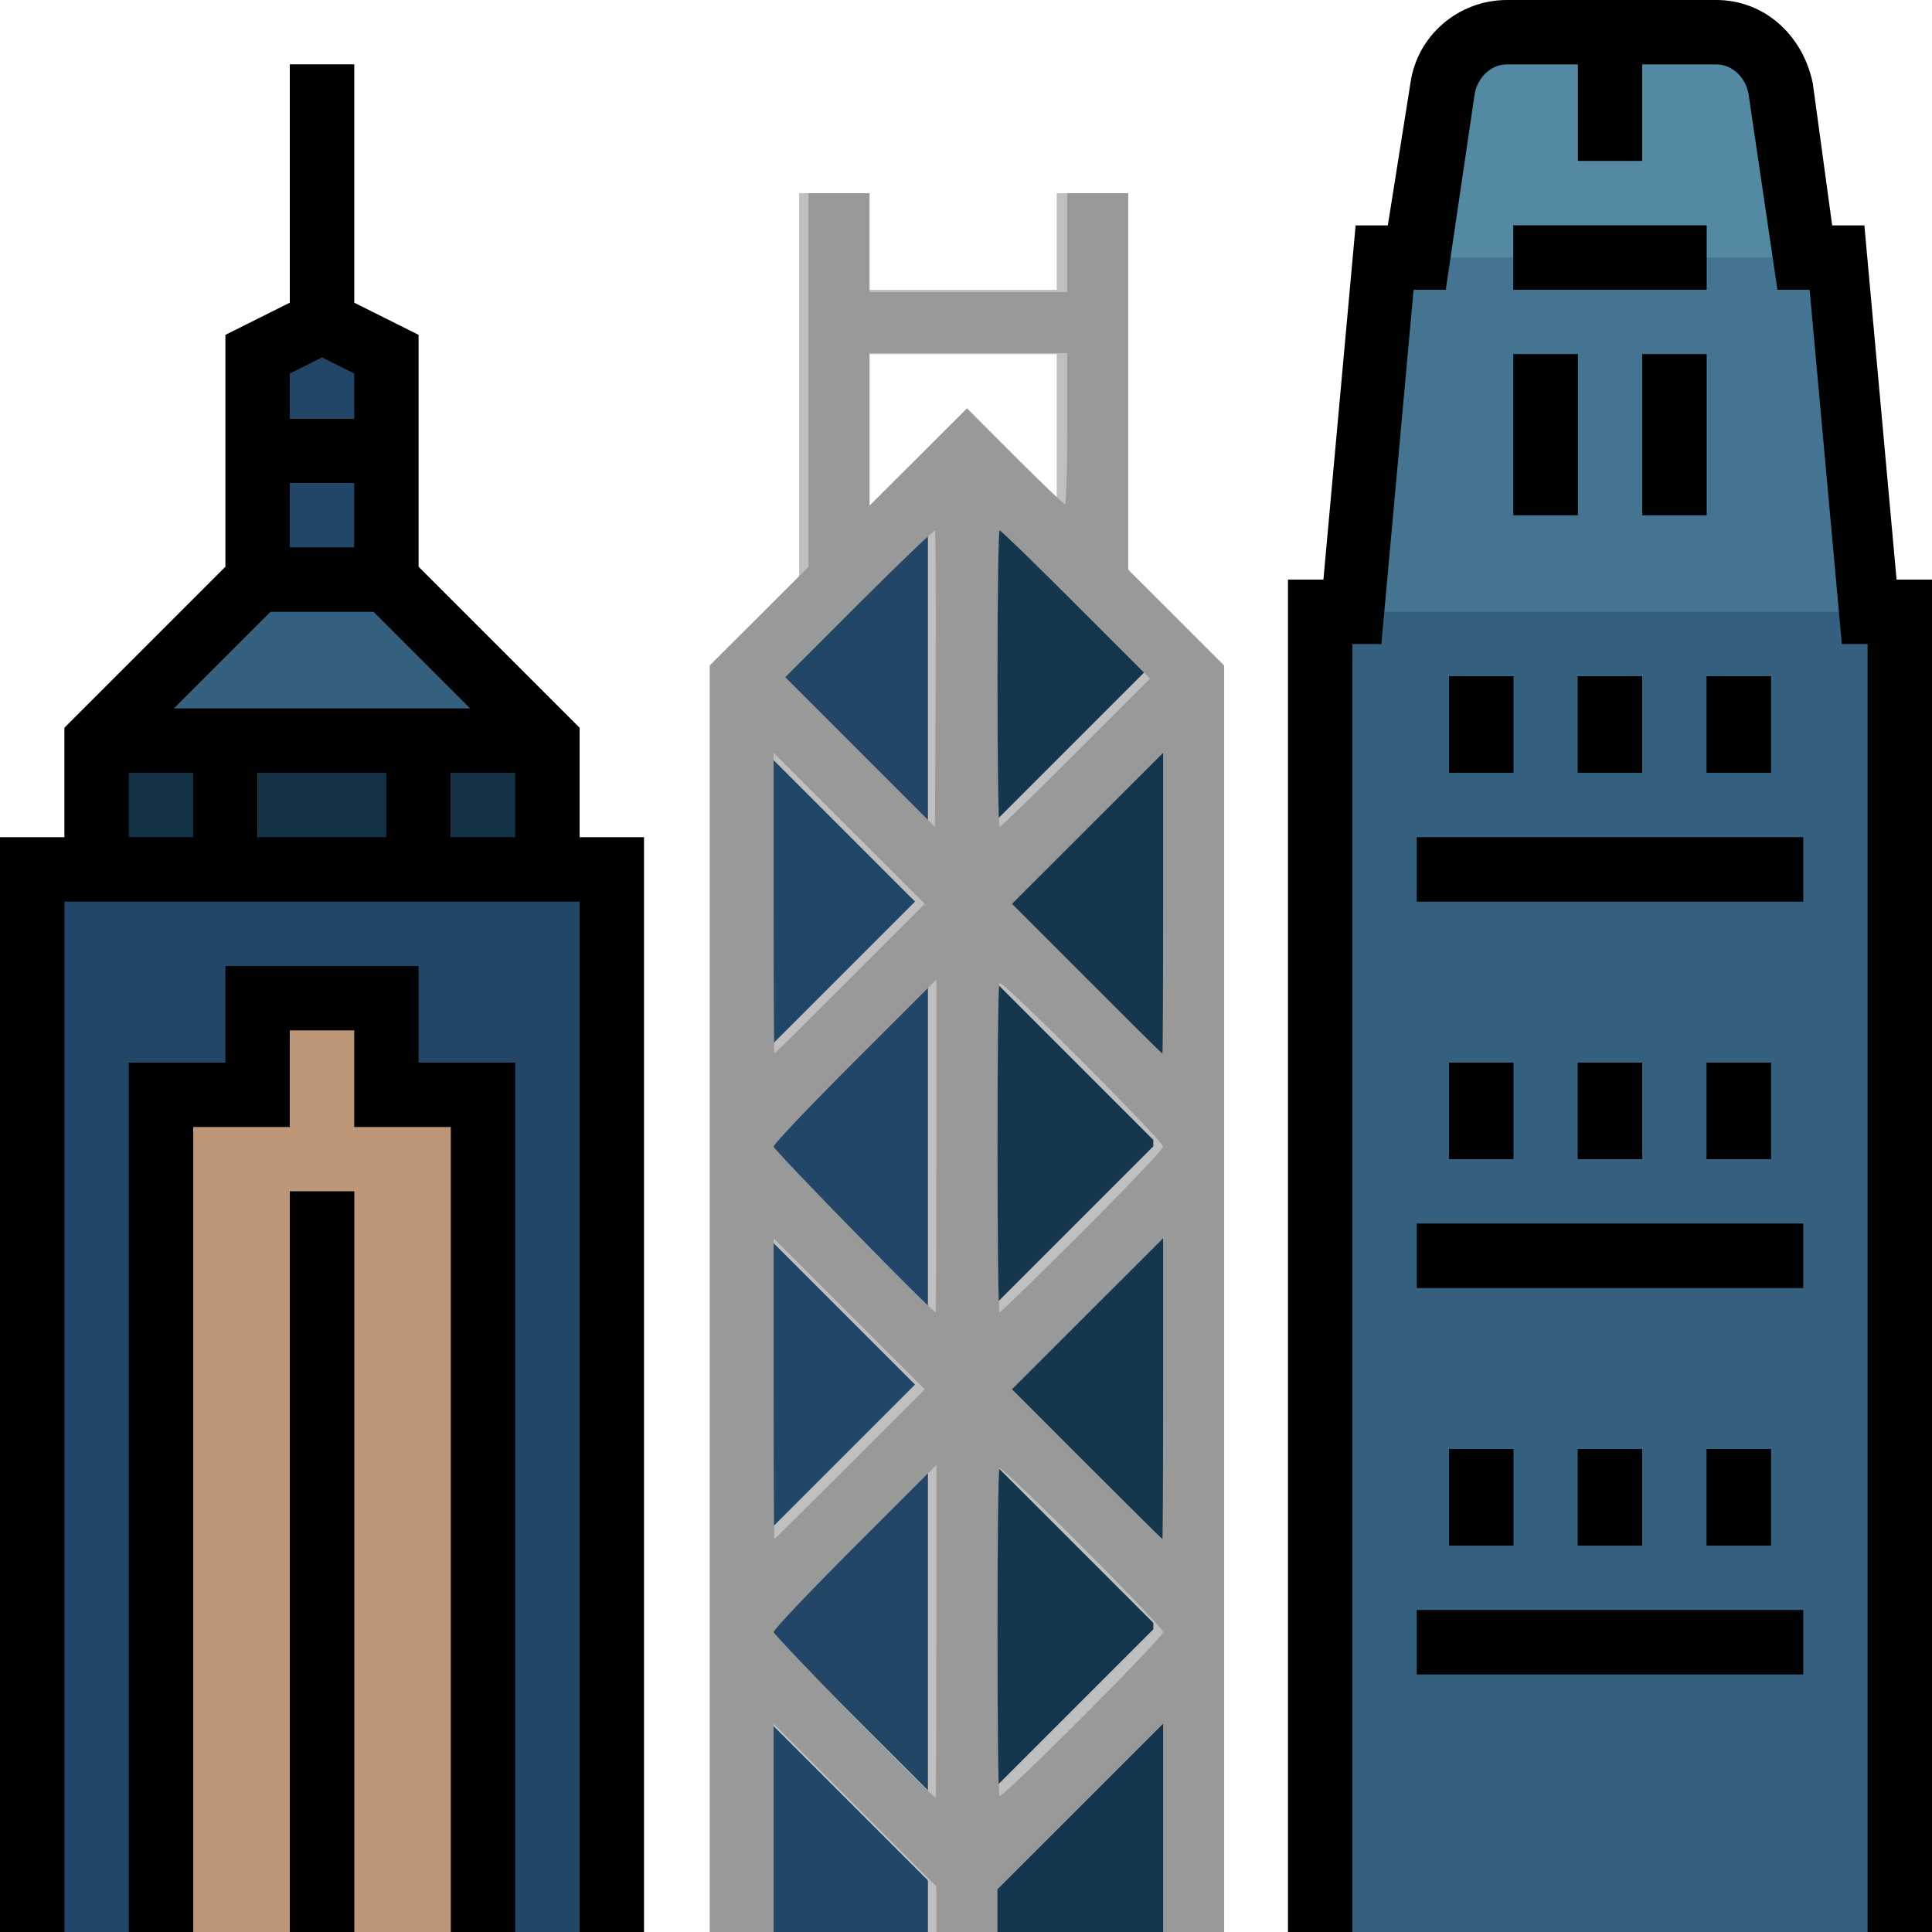 <?xml version="1.0" encoding="UTF-8" standalone="no"?>
<svg
   xmlns:dc="http://purl.org/dc/elements/1.1/"
   xmlns:cc="http://creativecommons.org/ns#"
   xmlns:rdf="http://www.w3.org/1999/02/22-rdf-syntax-ns#"
   xmlns:svg="http://www.w3.org/2000/svg"
   xmlns="http://www.w3.org/2000/svg"
   xmlns:sodipodi="http://sodipodi.sourceforge.net/DTD/sodipodi-0.dtd"
   xmlns:inkscape="http://www.inkscape.org/namespaces/inkscape"
   inkscape:version="1.0 (4035a4fb49, 2020-05-01)"
   sodipodi:docname="hongkong_skyline.svg"
   id="svg116"
   version="1.1"
   width="480pt"
   viewBox="0 0 480 480"
   height="480pt">
  <defs
     id="defs120" />
  <sodipodi:namedview
     inkscape:document-rotation="0"
     inkscape:current-layer="svg116"
     inkscape:window-maximized="1"
     inkscape:window-y="-8"
     inkscape:window-x="1912"
     inkscape:cy="263.96617"
     inkscape:cx="500.24197"
     inkscape:zoom="1.0429825"
     showgrid="false"
     id="namedview118"
     inkscape:window-height="1017"
     inkscape:window-width="1920"
     inkscape:pageshadow="2"
     inkscape:pageopacity="0"
     guidetolerance="10"
     gridtolerance="10"
     objecttolerance="10"
     borderopacity="1"
     bordercolor="#666666"
     pagecolor="#ffffff" />
  <path
     id="path2"
     fill="#bc9677"
     d="m72 16h16v72h-16zm0 0" />
  <path
     id="path4"
     fill="#214668"
     d="m136 216v-32l-40-40v-56l-16-8-16 8v56l-40 40v32h-16v264h144v-264zm0 0" />
  <path
     id="path6"
     fill="#36607f"
     d="m96 144h-32l-40 40h112zm0 0" />
  <path
     id="path8"
     fill="#133144"
     d="m24 184h112v32h-112zm0 0" />
  <path
     id="path10"
     fill="#36607f"
     d="m464 152-8-88h-8l-6.398-42.398c-.801-8-8-13.602-16-13.602h-52c-8 0-14.402 5.602-16 13.602l-5.602 42.398h-8l-8 88h-8v328h144v-328zm0 0" />
  <path
     id="path12"
     fill="#447491"
     d="m336 152 8-88h112l8 88zm0 0" />
  <path
     id="path14"
     fill="#5489a3"
     d="m426.398 8h-52c-8 0-14.398 5.602-16 13.602l-6.398 42.398h96l-6.398-42.398c-.801-8-7.203-13.602-15.203-13.602zm0 0" />
  <path
     id="path16"
     fill="#bfbfbf"
     d="m 262.539,48 h 16 v 104 h -16 z m 0,0" />
  <path
     id="path18"
     fill="#bfbfbf"
     d="m 198.539,48 h 16 v 104 h -16 z m 0,0" />
  <path
     id="path20"
     fill="#bfbfbf"
     d="m 206.539,72 h 64 v 16 h -64 z m 0,0" />
  <path
     id="path22"
     fill="#bc9677"
     d="m40 480v-208h24v-24h32v24h24v208" />
  <path
     id="path24"
     fill="#214668"
     d="m72 296h16v184h-16zm0 0" />
  <path
     id="path26"
     fill="#bc9677"
     d="m64 104h32v16h-32zm0 0" />
  <path
     id="path28"
     fill="#aa9581"
     d="m48 184h16v32h-16zm0 0" />
  <path
     id="path30"
     fill="#aa9581"
     d="m96 184h16v32h-16zm0 0" />
  <path
     id="path32"
     fill="#b4cbd1"
     d="m392 8h16v32h-16zm0 0" />
  <path
     id="path34"
     fill="#15364f"
     d="m376 56h48v16h-48zm0 0" />
  <path
     id="path36"
     fill="#15364f"
     d="m376 88h16v40h-16zm0 0" />
  <path
     id="path38"
     fill="#15364f"
     d="m408 88h16v40h-16zm0 0" />
  <path
     id="path40"
     fill="#15364f"
     d="m352 208h96v16h-96zm0 0" />
  <path
     id="path42"
     fill="#15364f"
     d="m360 168h16v24h-16zm0 0" />
  <path
     id="path44"
     fill="#15364f"
     d="m392 168h16v24h-16zm0 0" />
  <path
     id="path46"
     fill="#15364f"
     d="m424 168h16v24h-16zm0 0" />
  <path
     id="path48"
     fill="#214668"
     d="m 238.539,112 -56,56 v 312 h 112 V 168 Z m 0,0" />
  <g
     id="g68"
     fill="#15364f">
    <path
       id="path50"
       d="m352 304h96v16h-96zm0 0" />
    <path
       id="path52"
       d="m360 264h16v24h-16zm0 0" />
    <path
       id="path54"
       d="m392 264h16v24h-16zm0 0" />
    <path
       id="path56"
       d="m424 264h16v24h-16zm0 0" />
    <path
       id="path58"
       d="m352 400h96v16h-96zm0 0" />
    <path
       id="path60"
       d="m360 360h16v24h-16zm0 0" />
    <path
       id="path62"
       d="m392 360h16v24h-16zm0 0" />
    <path
       id="path64"
       d="m424 360h16v24h-16zm0 0" />
    <path
       id="path66"
       d="m240 112 56 56v312h-56zm0 0" />
  </g>
  <path
     id="path70"
     fill="#bfbfbf"
     d="m 182.539,299.199 104,104 v 1.602 l -53.602,53.598 11.203,11.203 50.398,-50.402 v -30.398 l -104,-104 v -1.602 l 104,-104 V 168 l -5.602,-5.602 -106.398,106.402 z m 0,0" />
  <path
     id="path72"
     fill="#bfbfbf"
     d="m 286.539,283.199 v 1.602 l -104,104 v 30.398 l 50.398,50.402 11.203,-11.203 -53.602,-53.598 v -1.602 l 104,-104 V 268.801 L 188.141,162.398 182.539,168 v 11.199 z m 0,0" />
  <path
     id="path74"
     fill="#bfbfbf"
     d="m 238.539,112 -8,8 v 360 h 16 V 120 Z m 0,0" />
  <path
     id="path76"
     d="m104 240h-48v24h-24v216h16v-200h24v-24h16v24h24v200h16v-216h-24zm0 0" />
  <path
     id="path78"
     d="m72 296h16v184h-16zm0 0" />
  <path
     id="path80"
     d="m144 180.801-40-40v-57.602l-16-8v-59.199h-16v59.199l-16 8v57.602l-40 40v27.199h-16v272h16v-256h128v256h16v-272h-16zm-56-44.801h-16v-16h16zm-8-47.199 8 4v11.199h-16v-11.199zm-12.801 63.199h25.602l24 24h-73.602zm28.801 40v16h-32v-16zm-64 0h16v16h-16zm80 16v-16h16v16zm0 0" />
  <path
     id="path82"
     d="m471.199 144-8-88h-8l-4.801-35.199c-2.398-12-12-20.801-24-20.801h-52c-12 0-22.398 8.801-24 20.801l-5.598 35.199h-8l-8 88h-8.801v336h16v-320h7.199l8-88h8l7.199-48.801c.801-4 4-7.199 8-7.199h17.602v24h16v-24h18.398c4 0 7.203 3.199 8 7.199l7.203 48.801h8l8 88h6.398v320h16v-336zm0 0" />
  <path
     id="path84"
     d="m376 56h48v16h-48zm0 0" />
  <path
     id="path86"
     d="m376 88h16v40h-16zm0 0" />
  <path
     id="path88"
     d="m408 88h16v40h-16zm0 0" />
  <path
     id="path90"
     d="m352 208h96v16h-96zm0 0" />
  <path
     id="path92"
     d="m360 168h16v24h-16zm0 0" />
  <path
     id="path94"
     d="m392 168h16v24h-16zm0 0" />
  <path
     id="path96"
     d="m424 168h16v24h-16zm0 0" />
  <path
     id="path100"
     d="m352 304h96v16h-96zm0 0" />
  <path
     id="path102"
     d="m360 264h16v24h-16zm0 0" />
  <path
     id="path104"
     d="m392 264h16v24h-16zm0 0" />
  <path
     id="path106"
     d="m424 264h16v24h-16zm0 0" />
  <path
     id="path108"
     d="m352 400h96v16h-96zm0 0" />
  <path
     id="path110"
     d="m360 360h16v24h-16zm0 0" />
  <path
     id="path112"
     d="m392 360h16v24h-16zm0 0" />
  <path
     id="path114"
     d="m424 360h16v24h-16zm0 0" />
  <path
     inkscape:connector-curvature="0"
     id="path939"
     d="M 176.319,323.325 V 165.339 l 12.277,-12.261 12.277,-12.261 V 94.408 48 h 7.583 7.583 v 12.277 12.277 h 24.554 24.554 V 60.277 48 h 7.583 7.583 v 46.77 46.77 l 11.916,11.9 11.916,11.9 v 157.986 157.986 h -7.583 -7.583 v -26.535 -26.536 l -20.582,20.573 -20.582,20.573 v 5.963 5.963 h -7.583 -7.583 v -6.324 -6.324 l -20.221,-20.211 -20.221,-20.211 v 26.535 26.535 h -7.944 -7.944 z m 56.33,81.981 v -41.34 l -20.221,20.211 c -11.122,11.116 -20.221,20.699 -20.221,21.295 0,0.834 39.441,41.174 40.257,41.174 0.102,0 0.185,-18.603 0.185,-41.34 z m 56.33,0.176 c 0,-1.38 -39.966,-41.4 -40.655,-40.711 -0.666,0.666 -0.666,80.756 0,81.421 0.69,0.69 40.655,-39.33 40.655,-40.711 z M 211.17,363.77 229.761,345.168 210.984,326.402 192.207,307.635 v 37.368 c 0,20.552 0.083,37.368 0.186,37.368 0.102,0 8.552,-8.371 18.777,-18.601 z m 77.81,-18.766 v -37.368 l -18.777,18.766 -18.777,18.766 18.591,18.601 c 10.225,10.231 18.675,18.601 18.777,18.601 0.102,0 0.186,-16.816 0.186,-37.368 z m -56.33,-60.303 v -41.34 l -20.221,20.211 c -11.122,11.116 -20.221,20.699 -20.221,21.295 0,0.834 39.441,41.174 40.257,41.174 0.102,0 0.185,-18.603 0.185,-41.34 z m 36.285,21.304 c 11.025,-11.02 20.045,-20.528 20.045,-21.129 0,-1.38 -39.966,-41.4 -40.655,-40.711 -0.684,0.684 -0.656,81.875 0.028,81.875 0.295,0 9.557,-9.016 20.582,-20.036 z M 211.17,243.165 229.761,224.564 210.984,205.797 192.207,187.031 v 37.368 c 0,20.552 0.083,37.368 0.186,37.368 0.102,0 8.552,-8.371 18.777,-18.601 z m 77.81,-18.766 v -37.368 l -18.777,18.766 -18.777,18.766 18.591,18.601 c 10.225,10.231 18.675,18.601 18.777,18.601 0.102,0 0.186,-16.815 0.186,-37.368 z m -56.712,-92.526 c -0.217,-0.217 -8.67,7.875 -18.784,17.983 l -18.388,18.378 18.596,18.607 18.596,18.607 0.187,-36.589 c 0.103,-20.124 0.009,-36.767 -0.208,-36.985 z m 35.047,55.147 18.405,-18.416 -18.405,-18.416 c -10.123,-10.129 -18.651,-18.416 -18.952,-18.416 -0.301,0 -0.547,16.574 -0.547,36.831 0,20.257 0.246,36.831 0.547,36.831 0.301,0 8.829,-8.287 18.952,-18.416 z m -15.166,-73.663 c 6.545,6.554 12.147,11.916 12.45,11.916 0.302,0 0.55,-8.45 0.55,-18.777 V 87.72 h -24.554 -24.554 v 18.949 18.949 l 12.105,-12.089 12.105,-12.089 z"
     style="fill:#999999;fill-opacity:1;stroke:none;stroke-width:0;stroke-miterlimit:4;stroke-dasharray:none" />
</svg>
